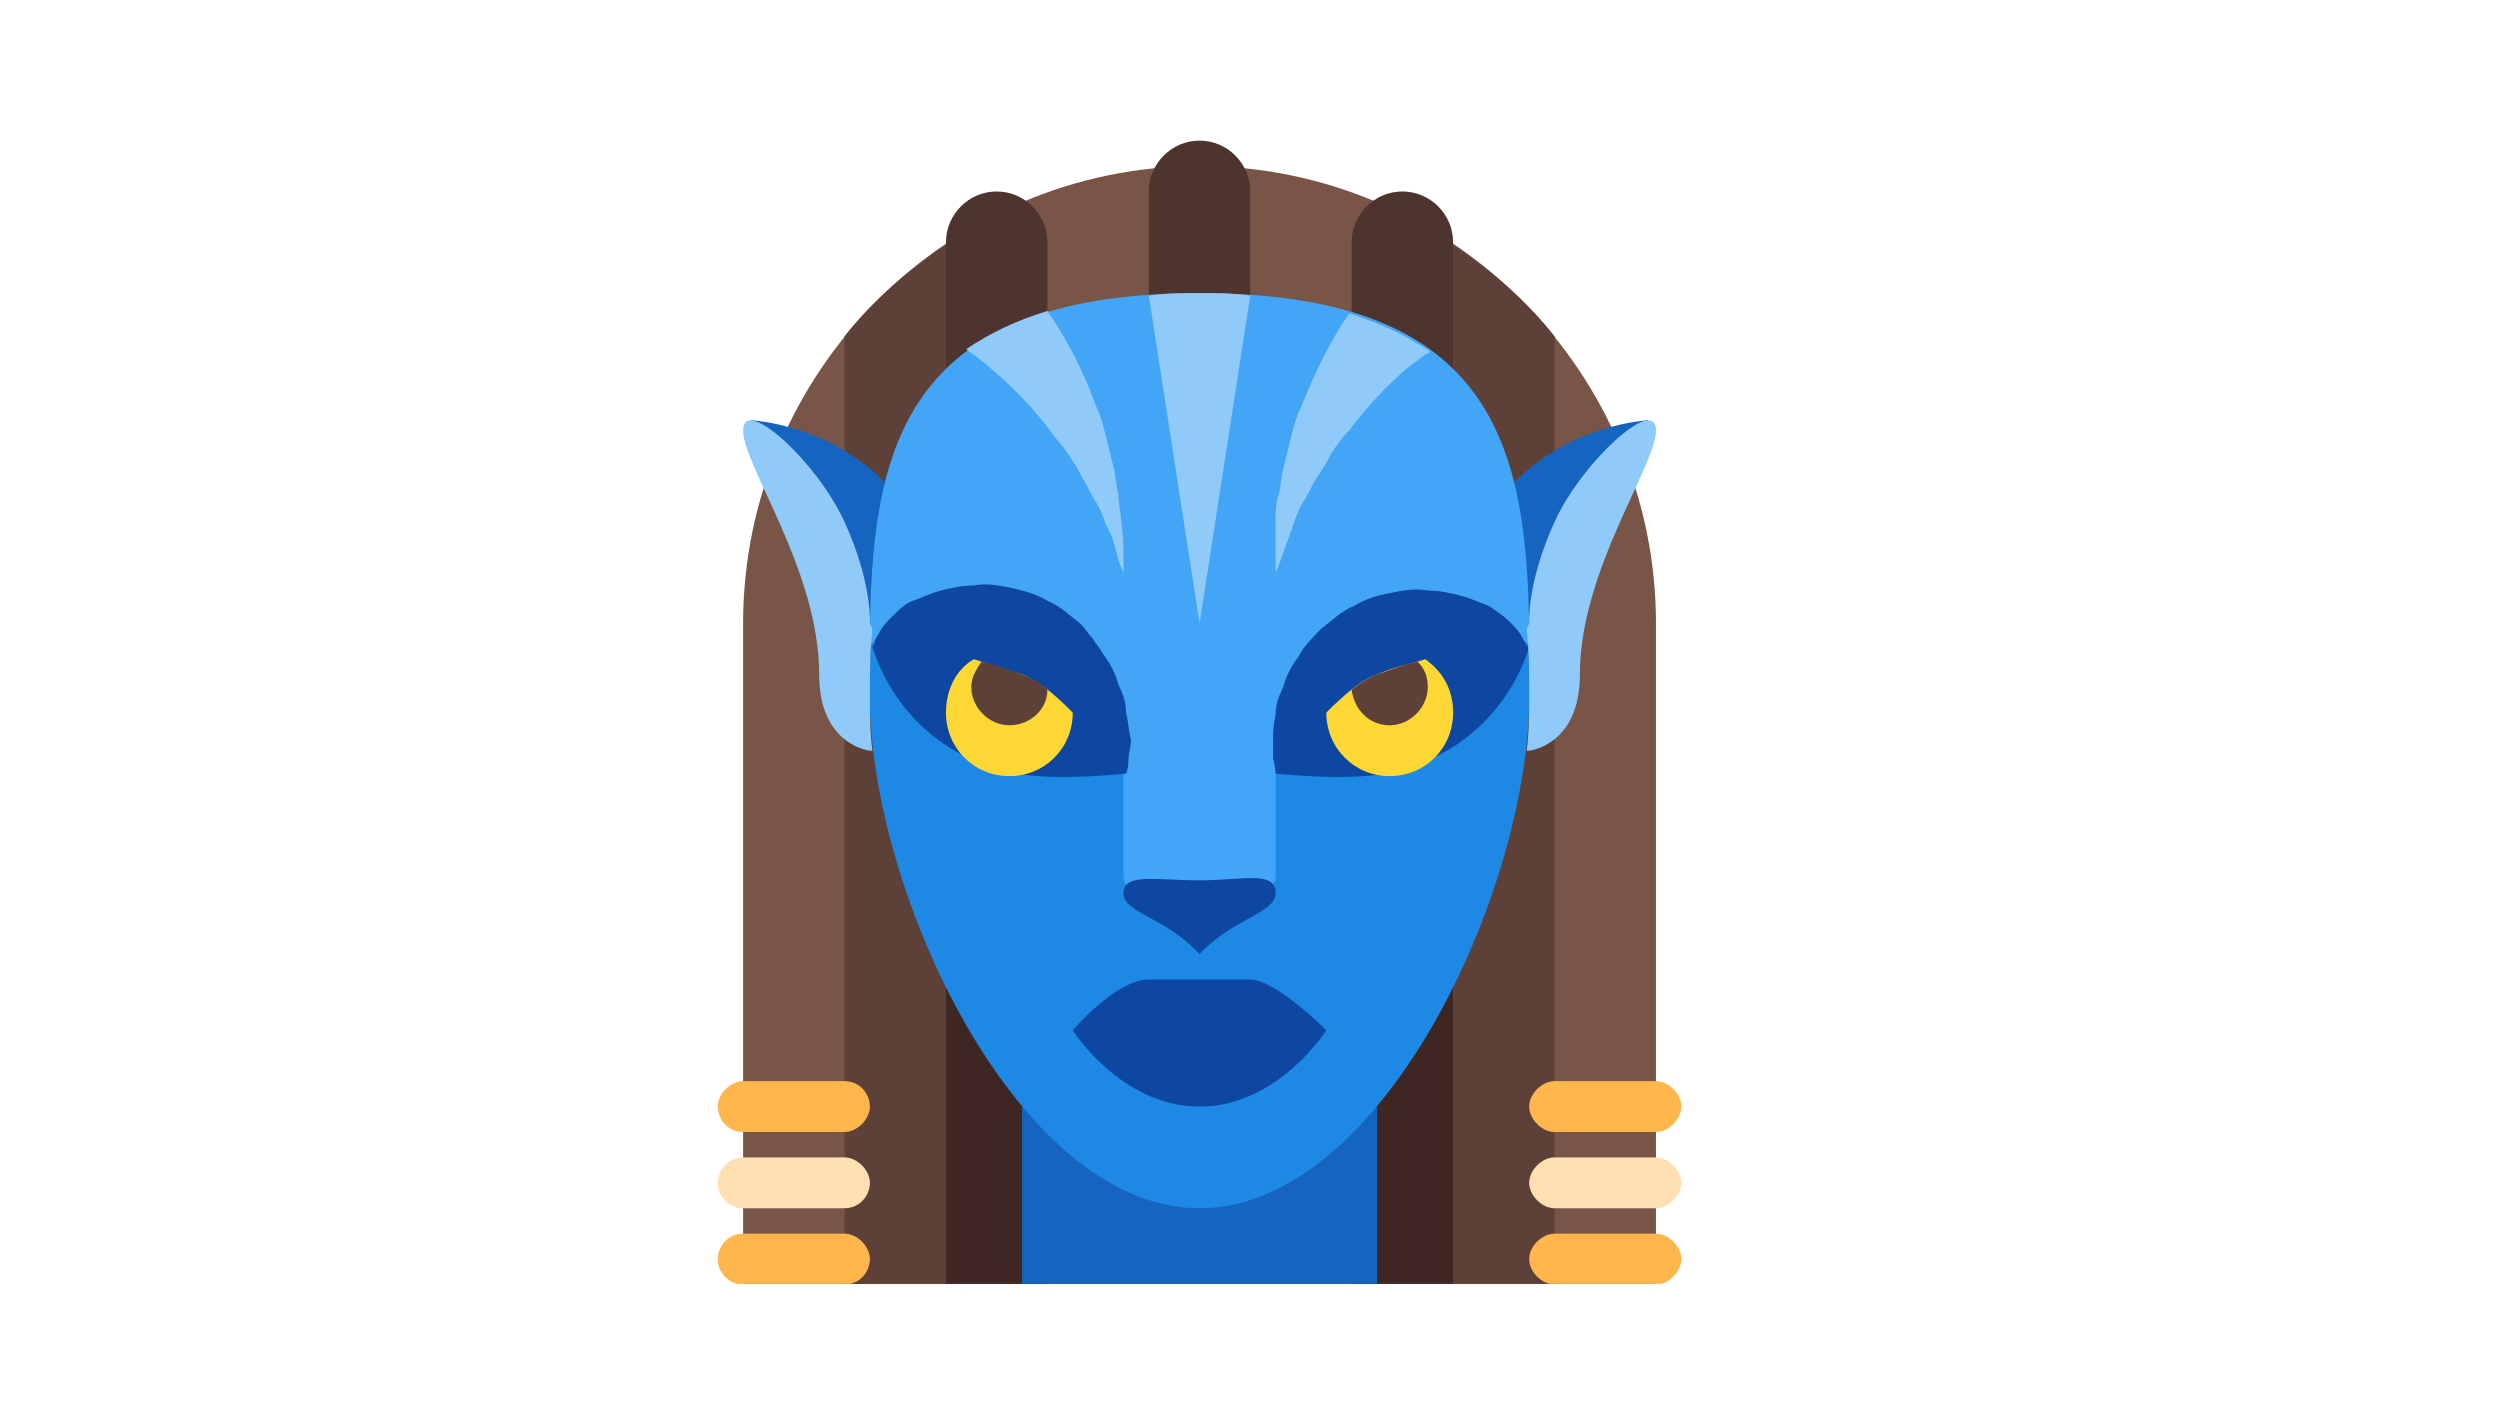 <?xml version="1.0" encoding="UTF-8"?>
<svg xmlns="http://www.w3.org/2000/svg" xmlns:xlink="http://www.w3.org/1999/xlink" width="1440pt" height="810pt" viewBox="0 0 1440 810" version="1.2">
<defs>
<clipPath id="clip1">
  <path d="M 428 95 L 954 95 L 954 739.5 L 428 739.5 Z M 428 95 "/>
</clipPath>
<clipPath id="clip2">
  <path d="M 544 242 L 604 242 L 604 739.5 L 544 739.5 Z M 544 242 "/>
</clipPath>
<clipPath id="clip3">
  <path d="M 778 242 L 837 242 L 837 739.5 L 778 739.5 Z M 778 242 "/>
</clipPath>
<clipPath id="clip4">
  <path d="M 588 608 L 794 608 L 794 739.5 L 588 739.5 Z M 588 608 "/>
</clipPath>
<clipPath id="clip5">
  <path d="M 486 141 L 896 141 L 896 739.5 L 486 739.5 Z M 486 141 "/>
</clipPath>
<clipPath id="clip6">
  <path d="M 413.242 666 L 968.629 666 L 968.629 696 L 413.242 696 Z M 413.242 666 "/>
</clipPath>
<clipPath id="clip7">
  <path d="M 413.242 622 L 968.629 622 L 968.629 739.5 L 413.242 739.5 Z M 413.242 622 "/>
</clipPath>
</defs>
<g id="surface1">
<g clip-path="url(#clip1)" clip-rule="nonzero">
<path style=" stroke:none;fill-rule:nonzero;fill:rgb(47.449%,33.33%,28.239%);fill-opacity:1;" d="M 690.934 95.641 C 546.336 95.641 428.027 214.238 428.027 359.191 L 428.027 739.875 L 953.84 739.875 L 953.84 359.191 C 953.84 214.238 835.531 95.641 690.934 95.641 Z M 690.934 95.641 "/>
</g>
<g clip-path="url(#clip2)" clip-rule="nonzero">
<path style=" stroke:none;fill-rule:nonzero;fill:rgb(24.309%,15.289%,13.73%);fill-opacity:1;" d="M 544.875 739.875 L 544.875 271.34 C 544.875 255.234 558.02 242.059 574.086 242.059 C 590.152 242.059 603.301 255.234 603.301 271.34 L 603.301 739.875 Z M 544.875 739.875 "/>
</g>
<g clip-path="url(#clip3)" clip-rule="nonzero">
<path style=" stroke:none;fill-rule:nonzero;fill:rgb(24.309%,15.289%,13.73%);fill-opacity:1;" d="M 836.992 739.875 L 836.992 271.34 C 836.992 255.234 823.848 242.059 807.781 242.059 C 791.715 242.059 778.57 255.234 778.57 271.34 L 778.57 739.875 Z M 836.992 739.875 "/>
</g>
<g clip-path="url(#clip4)" clip-rule="nonzero">
<path style=" stroke:none;fill-rule:nonzero;fill:rgb(8.24%,39.609%,75.29%);fill-opacity:1;" d="M 588.691 608.102 L 793.176 608.102 L 793.176 739.875 L 588.691 739.875 Z M 588.691 608.102 "/>
</g>
<path style=" stroke:none;fill-rule:nonzero;fill:rgb(30.589%,20.389%,18.039%);fill-opacity:1;" d="M 574.086 227.418 C 558.02 227.418 544.875 272.805 544.875 256.699 L 544.875 139.566 C 544.875 123.461 558.02 110.285 574.086 110.285 C 590.152 110.285 603.301 123.461 603.301 139.566 L 603.301 256.699 C 603.301 272.805 590.152 227.418 574.086 227.418 Z M 720.145 203.988 L 720.145 110.285 C 720.145 94.176 707 81 690.934 81 C 674.867 81 661.723 94.176 661.723 110.285 L 661.723 203.988 C 661.723 220.098 674.867 183.492 690.934 183.492 C 707 183.492 720.145 220.098 720.145 203.988 Z M 807.781 227.418 C 823.848 227.418 836.992 258.164 836.992 242.059 L 836.992 139.566 C 836.992 123.461 823.848 110.285 807.781 110.285 C 791.715 110.285 778.57 123.461 778.57 139.566 L 778.57 242.059 C 778.57 258.164 791.715 227.418 807.781 227.418 Z M 807.781 227.418 "/>
<g clip-path="url(#clip5)" clip-rule="nonzero">
<path style=" stroke:none;fill-rule:nonzero;fill:rgb(36.469%,25.099%,21.57%);fill-opacity:1;" d="M 544.875 141.031 L 544.875 739.875 L 486.453 739.875 L 486.453 193.742 C 502.52 173.242 522.965 155.672 544.875 141.031 Z M 836.992 141.031 L 836.992 739.875 L 895.418 739.875 L 895.418 193.742 C 879.352 173.242 858.902 155.672 836.992 141.031 Z M 836.992 141.031 "/>
</g>
<path style=" stroke:none;fill-rule:nonzero;fill:rgb(8.24%,39.609%,75.29%);fill-opacity:1;" d="M 872.047 433.863 C 872.047 433.863 825.309 471.934 836.992 359.191 C 848.68 246.449 949.457 242.059 949.457 242.059 Z M 509.82 433.863 C 509.82 433.863 556.559 471.934 544.875 359.191 C 533.191 246.449 432.41 242.059 432.41 242.059 Z M 509.82 433.863 "/>
<path style=" stroke:none;fill-rule:nonzero;fill:rgb(11.76%,53.329%,89.799%);fill-opacity:1;" d="M 501.059 401.652 C 501.059 512.93 585.773 695.949 690.934 695.949 C 796.098 695.949 880.812 512.93 880.812 401.652 C 880.812 290.375 863.285 198.133 690.934 198.133 C 518.586 198.133 501.059 288.91 501.059 401.652 Z M 501.059 401.652 "/>
<path style=" stroke:none;fill-rule:nonzero;fill:rgb(25.879%,64.709%,96.078%);fill-opacity:1;" d="M 690.934 168.852 C 518.586 168.852 501.059 259.629 501.059 372.371 C 525.887 338.695 636.895 325.516 647.117 417.758 L 647.117 505.609 C 647.117 505.609 647.117 520.25 690.934 520.25 C 734.754 520.25 734.754 505.609 734.754 505.609 L 734.754 417.758 C 744.977 325.516 855.98 338.695 880.812 372.371 C 880.812 259.629 863.285 168.852 690.934 168.852 Z M 690.934 168.852 "/>
<path style=" stroke:none;fill-rule:nonzero;fill:rgb(5.099%,27.84%,63.139%);fill-opacity:1;" d="M 880.812 372.371 C 880.812 372.371 866.207 432.398 797.559 445.578 C 774.188 449.969 734.754 445.578 734.754 445.578 C 734.754 445.578 734.754 442.648 733.293 436.793 C 733.293 433.863 733.293 429.473 733.293 426.543 C 733.293 422.152 733.293 417.758 734.754 411.902 C 734.754 406.047 736.211 401.652 739.133 395.797 C 740.594 389.938 743.516 384.082 747.898 378.227 C 750.82 372.371 756.66 366.512 761.043 362.121 C 766.887 357.727 772.727 351.871 780.031 348.941 C 787.332 344.551 793.176 343.086 800.48 341.621 C 807.781 340.156 815.086 338.695 822.387 340.156 C 829.691 340.156 835.531 341.621 841.375 343.086 C 847.219 344.551 853.059 347.477 857.441 348.941 C 861.824 351.871 866.207 354.801 869.125 357.727 C 872.047 360.656 874.969 363.586 876.43 366.512 C 877.891 369.441 879.352 370.906 879.352 372.371 C 880.812 370.906 880.812 372.371 880.812 372.371 Z M 690.934 507.074 C 666.105 507.074 647.117 502.68 647.117 514.395 C 647.117 526.105 670.484 527.57 690.934 549.535 C 709.922 529.035 734.754 526.105 734.754 514.395 C 734.754 501.215 715.766 507.074 690.934 507.074 Z M 720.145 564.176 C 705.539 564.176 680.711 564.176 661.723 564.176 C 642.734 564.176 617.906 593.457 617.906 593.457 C 617.906 593.457 645.656 637.383 690.934 637.383 C 736.211 637.383 763.965 593.457 763.965 593.457 C 763.965 593.457 734.754 564.176 720.145 564.176 Z M 648.578 410.438 C 648.578 404.582 647.117 400.188 644.195 394.332 C 642.734 388.477 639.812 382.617 635.434 376.762 C 633.973 373.832 631.051 370.906 629.59 367.977 C 626.668 365.047 625.207 362.121 622.285 359.191 C 616.445 354.801 610.602 348.941 603.301 346.016 C 595.996 341.621 588.691 340.156 582.852 338.695 C 575.547 337.23 568.246 335.766 560.941 337.23 C 553.641 337.23 547.797 338.695 541.953 340.156 C 536.113 341.621 530.27 344.551 525.887 346.016 C 521.508 347.477 517.125 351.871 514.203 354.801 C 511.281 357.727 508.359 360.656 506.898 363.586 C 505.441 366.512 503.98 367.977 503.98 369.441 C 503.98 370.906 502.52 372.371 502.52 372.371 C 502.52 372.371 517.125 432.398 585.773 445.578 C 609.141 449.969 648.578 445.578 648.578 445.578 C 648.578 445.578 650.039 442.648 650.039 436.793 C 650.039 433.863 651.5 429.473 651.5 426.543 C 650.039 420.688 650.039 416.293 648.578 410.438 Z M 648.578 410.438 "/>
<path style=" stroke:none;fill-rule:nonzero;fill:rgb(99.219%,84.709%,20.779%);fill-opacity:1;" d="M 588.691 388.477 C 578.469 385.547 569.707 382.617 560.941 379.691 C 550.719 385.547 544.875 397.262 544.875 410.438 C 544.875 430.938 560.941 447.043 581.391 447.043 C 601.84 447.043 617.906 430.938 617.906 410.438 C 607.68 400.188 597.457 391.402 588.691 388.477 Z M 588.691 388.477 "/>
<path style=" stroke:none;fill-rule:nonzero;fill:rgb(99.219%,84.709%,20.779%);fill-opacity:1;" d="M 820.926 379.691 C 812.164 382.617 803.398 384.082 793.176 388.477 C 784.414 391.402 774.188 400.188 763.965 410.438 C 763.965 430.938 780.031 447.043 800.48 447.043 C 820.926 447.043 836.992 430.938 836.992 410.438 C 836.992 397.262 831.152 387.012 820.926 379.691 Z M 820.926 379.691 "/>
<path style=" stroke:none;fill-rule:nonzero;fill:rgb(36.469%,25.099%,21.57%);fill-opacity:1;" d="M 793.176 388.477 C 788.793 389.938 784.414 392.867 778.57 397.262 C 780.031 408.973 788.793 417.758 800.48 417.758 C 812.164 417.758 822.387 407.508 822.387 395.797 C 822.387 389.938 820.926 385.547 816.547 381.152 C 809.242 382.617 801.938 385.547 793.176 388.477 Z M 793.176 388.477 "/>
<path style=" stroke:none;fill-rule:nonzero;fill:rgb(56.47%,79.219%,97.649%);fill-opacity:1;" d="M 953.84 247.914 C 953.84 268.414 910.023 328.445 910.023 388.477 C 910.023 429.473 880.812 432.398 880.812 432.398 L 879.352 432.398 C 880.812 422.152 880.812 410.438 880.812 401.652 C 880.812 388.477 880.812 375.297 879.352 362.121 L 880.812 359.191 C 880.812 359.191 879.352 335.766 895.418 300.625 C 911.484 265.484 953.84 227.418 953.84 247.914 Z M 501.059 401.652 C 501.059 388.477 501.059 375.297 502.52 362.121 L 501.059 359.191 C 501.059 359.191 502.52 335.766 486.453 300.625 C 470.387 265.484 428.027 227.418 428.027 247.914 C 428.027 268.414 471.848 328.445 471.848 388.477 C 471.848 429.473 501.059 432.398 501.059 432.398 L 502.52 432.398 C 501.059 422.152 501.059 410.438 501.059 401.652 Z M 690.934 359.191 L 720.145 170.312 C 711.383 168.852 701.16 168.852 690.934 168.852 C 680.711 168.852 670.484 168.852 661.723 170.312 Z M 823.848 202.527 C 810.703 193.742 796.098 186.422 777.109 180.562 C 766.887 195.203 756.66 215.703 749.359 234.738 C 746.438 240.594 744.977 246.449 743.516 252.309 C 742.055 258.164 740.594 264.02 739.133 269.879 C 737.672 275.734 737.672 281.59 736.211 285.984 C 734.754 290.375 734.754 296.234 734.754 300.625 C 734.754 309.41 734.754 316.73 734.754 321.125 C 734.754 326.98 734.754 329.91 734.754 329.91 C 734.754 329.91 736.211 326.98 737.672 322.586 C 739.133 318.195 742.055 310.875 744.977 302.09 C 746.438 297.695 747.898 293.305 750.82 288.91 C 753.738 284.52 755.199 280.125 758.121 275.734 C 761.043 271.34 763.965 266.949 766.887 261.094 C 769.805 256.699 772.727 252.309 777.109 247.914 C 790.254 230.344 806.32 214.238 819.465 205.453 C 820.926 203.988 822.387 203.988 823.848 202.527 Z M 562.402 205.453 C 575.547 215.703 591.613 230.344 604.758 247.914 C 607.68 252.309 612.062 256.699 614.984 261.094 C 617.906 265.484 620.828 269.879 623.746 275.734 C 626.668 280.125 628.129 284.52 631.051 288.91 C 633.973 293.305 635.434 297.695 636.895 302.09 C 641.273 309.41 642.734 316.73 644.195 322.586 C 645.656 326.98 647.117 329.91 647.117 329.91 C 647.117 329.91 647.117 326.98 647.117 321.125 C 647.117 315.266 647.117 307.945 645.656 299.16 C 645.656 294.77 644.195 290.375 644.195 284.52 C 642.734 280.125 642.734 274.27 641.273 268.414 C 639.812 262.559 638.352 256.699 636.895 250.844 C 635.434 244.988 633.973 239.129 631.051 233.273 C 623.746 212.773 613.523 193.742 603.301 179.098 C 584.312 184.957 569.707 192.277 556.559 201.062 C 559.48 203.988 560.941 203.988 562.402 205.453 Z M 562.402 205.453 "/>
<g clip-path="url(#clip6)" clip-rule="nonzero">
<path style=" stroke:none;fill-rule:nonzero;fill:rgb(100%,87.839%,69.8%);fill-opacity:1;" d="M 413.422 681.309 C 413.422 673.988 419.266 666.668 428.027 666.668 L 486.453 666.668 C 493.754 666.668 501.059 673.988 501.059 681.309 C 501.059 688.629 495.215 695.949 486.453 695.949 L 428.027 695.949 C 419.266 695.949 413.422 688.629 413.422 681.309 Z M 968.445 681.309 C 968.445 673.988 961.145 666.668 953.84 666.668 L 895.418 666.668 C 888.113 666.668 880.812 673.988 880.812 681.309 C 880.812 688.629 888.113 695.949 895.418 695.949 L 953.84 695.949 C 961.145 695.949 968.445 688.629 968.445 681.309 Z M 968.445 681.309 "/>
</g>
<g clip-path="url(#clip7)" clip-rule="nonzero">
<path style=" stroke:none;fill-rule:nonzero;fill:rgb(100%,71.759%,30.199%);fill-opacity:1;" d="M 413.422 725.234 C 413.422 717.914 419.266 710.594 428.027 710.594 L 486.453 710.594 C 493.754 710.594 501.059 717.914 501.059 725.234 C 501.059 732.555 495.215 739.875 486.453 739.875 L 428.027 739.875 C 419.266 739.875 413.422 732.555 413.422 725.234 Z M 428.027 652.023 L 486.453 652.023 C 493.754 652.023 501.059 644.703 501.059 637.383 C 501.059 630.062 495.215 622.742 486.453 622.742 L 428.027 622.742 C 420.727 622.742 413.422 630.062 413.422 637.383 C 413.422 644.703 419.266 652.023 428.027 652.023 Z M 968.445 725.234 C 968.445 717.914 961.145 710.594 953.84 710.594 L 895.418 710.594 C 888.113 710.594 880.812 717.914 880.812 725.234 C 880.812 732.555 888.113 739.875 895.418 739.875 L 953.84 739.875 C 961.145 739.875 968.445 732.555 968.445 725.234 Z M 968.445 637.383 C 968.445 630.062 961.145 622.742 953.84 622.742 L 895.418 622.742 C 888.113 622.742 880.812 630.062 880.812 637.383 C 880.812 644.703 888.113 652.023 895.418 652.023 L 953.84 652.023 C 961.145 652.023 968.445 644.703 968.445 637.383 Z M 968.445 637.383 "/>
</g>
<path style=" stroke:none;fill-rule:nonzero;fill:rgb(36.469%,25.099%,21.57%);fill-opacity:1;" d="M 588.691 388.477 C 579.93 385.547 572.625 382.617 565.324 381.152 C 562.402 385.547 559.48 389.938 559.48 395.797 C 559.48 407.508 569.707 417.758 581.391 417.758 C 593.074 417.758 603.301 408.973 603.301 397.262 C 598.918 392.867 593.074 389.938 588.691 388.477 Z M 588.691 388.477 "/>
</g>
</svg>
